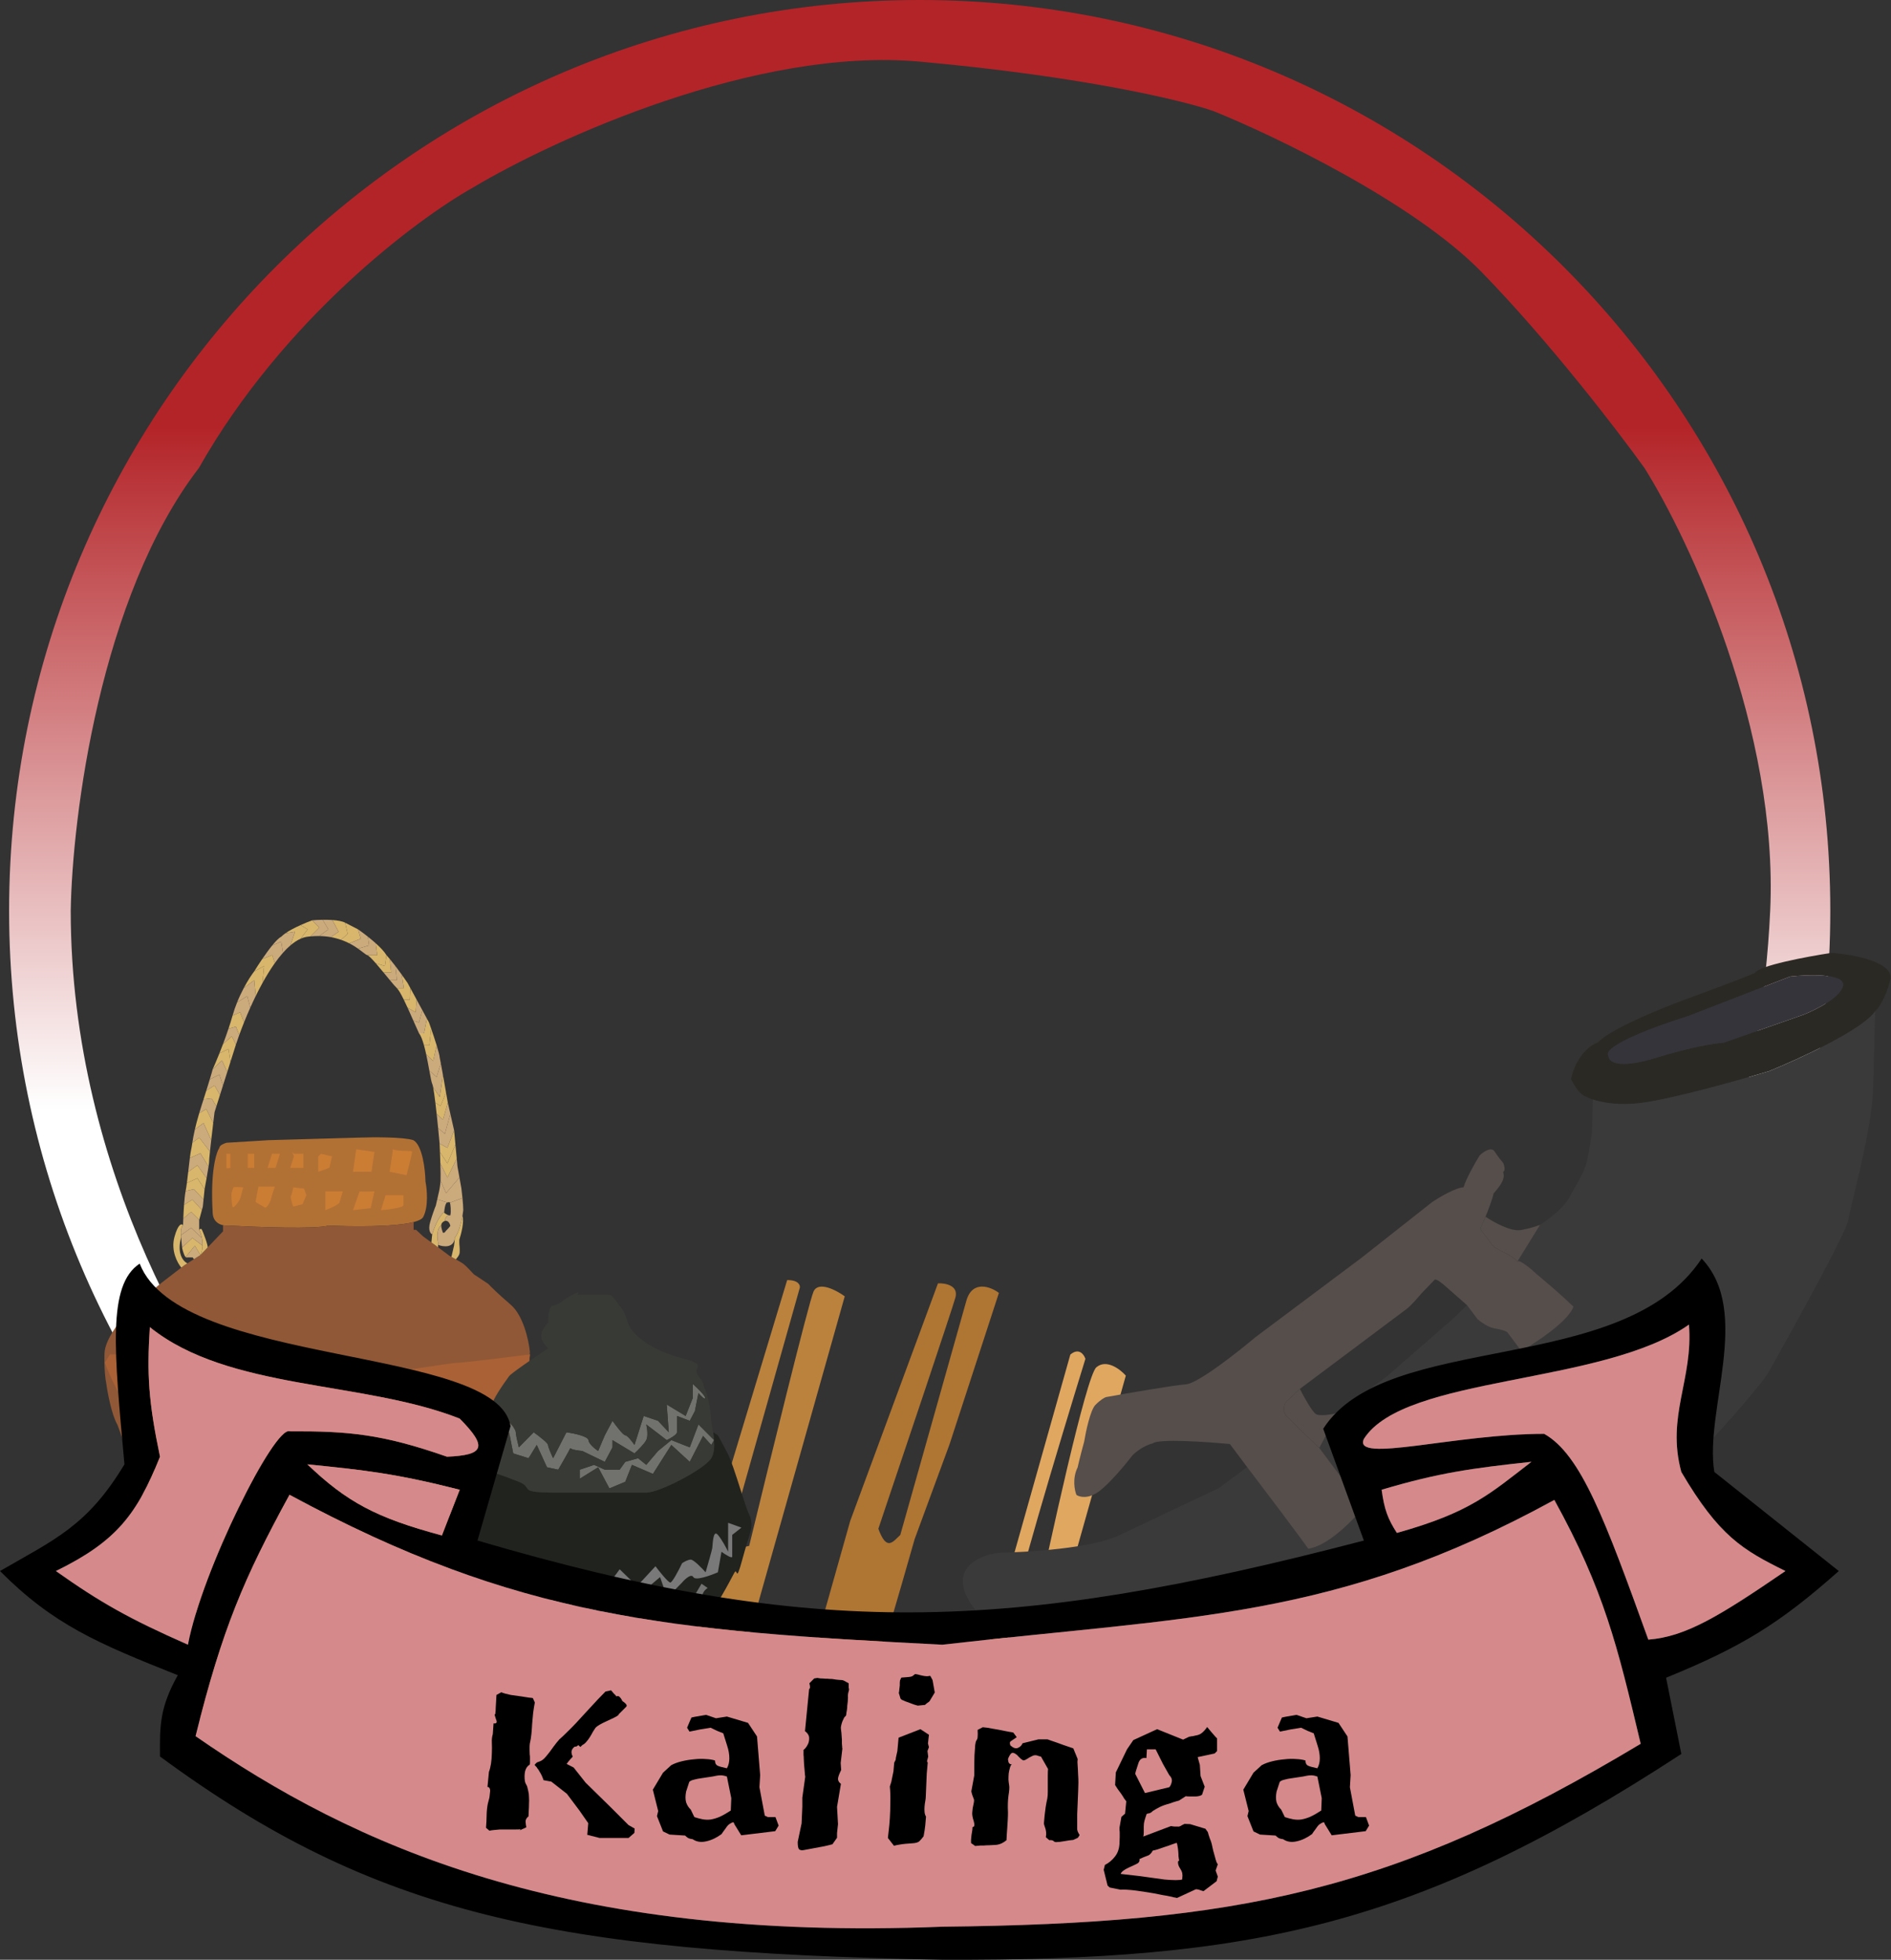 <svg width="3115" height="3228" viewBox="0 0 3115 3228" fill="none" xmlns="http://www.w3.org/2000/svg">
<rect x="0" y="0" width="3115" height="3228" fill="#333333" stroke="none"/>
<defs>
<linearGradient id="paint0_linear_2271_17746" x1="1557.19" y1="0" x2="1557.19" y2="4537.49" gradientUnits="userSpaceOnUse">
<stop offset="0.155" stop-color="#B32428"/>
<stop offset="0.403" stop-color="white"/>
</linearGradient>
</defs>
<path d="M1545.09 2113.85L1400.59 2504.99L1237.36 3083.54C1253.46 3091.28 1295.88 3107.73 1336.73 3111.58C1350.93 3061.25 1458.25 2706.82 1506.74 2534.94L1564.12 2379.1L1645.48 2129.63C1632.48 2119.56 1601.73 2107.54 1591.85 2142.55L1483.03 2528.25C1471.1 2539.16 1460.73 2556.21 1446.89 2518.05C1486.81 2399.62 1568.07 2157.69 1573.78 2137.45C1579.49 2117.21 1557.03 2113.28 1545.09 2113.85Z" fill="#AF7532"/>
<path d="M1763.12 2231.2L1505.73 3143.48C1517.62 3151.75 1553.01 3168.63 1599.46 3169.92L1738.58 2676.85L1854.54 2265.85C1845.3 2255.37 1822.66 2237.96 1805.98 2252.15C1789.3 2266.34 1729.6 2538.72 1701.83 2673.13C1692.83 2674.78 1673.46 2675.17 1667.95 2663.57C1662.45 2651.98 1745.67 2375.17 1787.97 2238.21C1785.56 2230.89 1777.23 2219.23 1763.12 2231.2Z" fill="#E0A761"/>
<path d="M1296.68 2108.46L1169.73 2528.17L1029.57 3024.92C1042.88 3033.93 1082.06 3052.35 1132.34 3053.91L1272.49 2557.16L1391.54 2135.22C1377.71 2125.17 1348.07 2109.52 1340.11 2127.35C1332.16 2145.19 1266.12 2414.1 1234.09 2546.33C1221 2549.53 1195.89 2552.09 1200.22 2536.77L1317.53 2120.98C1318.31 2116.77 1315.23 2108.37 1296.68 2108.46Z" fill="#BB823D"/>
<path fill-rule="evenodd" clip-rule="evenodd" d="M1515 3000C2343.43 3000 3015 2328.43 3015 1500C3015 671.573 2343.43 0 1515 0C686.573 0 15 671.573 15 1500C15 2328.43 686.573 3000 1515 3000ZM327.5 771C164.7 983 119 1345.33 116.5 1500C116.5 1934.81 338.5 2284.5 449.5 2405C531.167 2510.33 780.8 2745.5 1126 2843.5C1471.2 2941.5 1783.83 2884.33 1897 2843.5C1935.5 2841.17 2071.6 2799.8 2308 2653C2544.4 2506.2 2714.5 2224.83 2770 2102.5C2813 2025.5 2902.4 1797.2 2916 1500C2929.6 1202.8 2783.67 890.167 2709 771C2666 711 2552.1 562.4 2440.5 448C2328.9 333.6 2099.67 223.667 1999 183C1950.33 166 1785.4 125.9 1515 101.5C1244.6 77.1 911.667 229.667 779 309C686.167 361 465.9 526.2 327.5 771Z" fill="url(#paint0_linear_2271_17746)"/>
<path d="M361.378 1890.69C356.059 1898.29 346.398 1930 350.298 1996.13C350.298 2010.54 359.128 2016.31 367.361 2018.1C370.696 2018.83 373.934 2018.9 376.447 2018.63C423.13 2021.25 521.417 2024.93 541.095 2018.63C579.413 2020.49 649.595 2021.17 681.368 2012.91C689.592 2010.77 695.243 2008.04 697.102 2004.57C706.143 1987.7 703.38 1958.55 700.869 1946.09C700.5 1926.97 695.994 1886.59 680.925 1878.04C664.615 1872.64 614.002 1872.98 590.734 1873.82L442.262 1878.04L373.344 1882.26C369.355 1883.29 361.378 1886.42 361.378 1890.69Z" fill="#B27134"/>
<path d="M541.095 2018.63C521.417 2024.93 423.13 2021.25 376.447 2018.63C373.934 2018.9 370.696 2018.83 367.361 2018.1V2028.19L341.877 2054.94L330.132 2067.27L319.385 2074.09L308.637 2080.91L303.54 2084.14L298.665 2087.89L266.976 2112.26L223.321 2147.97C206.553 2163.99 172.84 2202.68 172.131 2229.23C171.422 2255.77 173.756 2273.09 175.012 2278.43C177.154 2294.27 183.832 2330.11 193.405 2346.76C199.255 2362.05 203.229 2374.31 204.485 2378.53C205.888 2391.18 209.36 2417.33 212.019 2420.7C215.343 2424.92 226.645 2459.79 233.293 2464.57C235.243 2474.24 247.401 2496.71 253.237 2506.74L301.767 2599.53C307.898 2611.71 320.736 2640.92 323.041 2660.26C326.941 2672.86 330.723 2683.69 332.127 2687.54V2712.84C327.325 2717.81 317.545 2728.59 316.836 2731.96C315.95 2736.18 306.643 2774.42 311.739 2792.13C315.817 2806.3 322.893 2820.53 325.922 2825.87C339.809 2843.31 372.812 2878.68 393.731 2880.7C415.005 2889.47 433.915 2894.85 440.71 2896.45C466.194 2901.04 519.644 2909.38 529.572 2906.01C541.627 2906.01 584.233 2899.63 604.03 2896.45C623.235 2891.2 665.147 2877.95 679.152 2866.92C693.157 2855.9 704.193 2845.84 707.96 2842.18L734.552 2804.22L739.87 2797.76C736.62 2771.33 725.023 2714.42 704.636 2698.22C704.636 2666.95 720.443 2631.96 728.347 2618.37L751.172 2561.01L782.196 2506.18L804.356 2456.13L829.175 2386.4L850.449 2340.57C858.279 2319.95 873.717 2275.56 872.83 2262.97C871.944 2250.37 872.461 2233.16 872.83 2226.13C870.984 2207.86 862.105 2166.86 841.363 2149.09C820.621 2131.32 808.049 2118.82 804.356 2114.79L780.645 2099.04C776.287 2094.26 766.684 2084.08 763.138 2081.61C761.138 2080.21 756.08 2077.26 750.95 2074.35C748.409 2072.9 745.851 2071.47 743.638 2070.24C742.401 2069.55 741.271 2068.92 740.314 2068.4L724.137 2056.3L721.699 2054.53L710.619 2046.46L697.102 2036.62L685.357 2025.66H681.368V2012.91C649.595 2021.17 579.413 2020.49 541.095 2018.63Z" fill="#905836"/>
<path d="M298.665 2087.89L303.54 2084.14L308.637 2080.91C301.989 2077.77 290.687 2064.68 298.665 2037.47C298.501 2036.59 298.344 2035.52 298.226 2034.32C297.707 2029.07 297.934 2021.48 301.546 2018.1C299.404 2015.18 293.568 2014.97 287.363 2037.47C281.159 2059.96 292.312 2080.45 298.665 2087.89Z" fill="#D8B66C"/>
<path d="M332.57 2025.38C331.329 2023.13 329.098 2024.44 328.138 2025.38C330.286 2030.19 331.702 2034.78 332.57 2039.04C333.519 2043.7 333.813 2047.98 333.694 2051.76C333.463 2059.06 331.691 2064.5 330.132 2067.27L341.877 2054.94C343.712 2053.01 334.121 2028.19 332.57 2025.38Z" fill="#D8B66C"/>
<path d="M725.688 1944.68L734.774 1965.21L756.823 1939.48L753.61 1921.62L752.377 1908.36L736.99 1939.48L725.369 1916.23C725.743 1928.53 725.959 1939.98 725.688 1944.68Z" fill="#CBAA7C"/>
<path d="M725.369 1916.23L736.99 1939.48L752.377 1908.36L750.223 1885.19L736.99 1916.23L724.72 1897.68C724.948 1903.56 725.179 1910 725.369 1916.23Z" fill="#D8B66C"/>
<path d="M724.137 1883.67C724.309 1887.51 724.513 1892.36 724.72 1897.68L736.99 1916.23L750.223 1885.19L748.07 1862.02L736.99 1890.65L724.137 1883.67Z" fill="#D8B66C"/>
<path d="M724.137 1883.67L736.99 1890.65L748.07 1862.02L741.865 1834.71L732.779 1867.59L721.699 1858.08C722.648 1867.61 723.49 1876.52 724.137 1883.67Z" fill="#CBAA7C"/>
<path d="M721.699 1858.08L732.779 1867.59L741.865 1834.71L737.654 1816.18L729.677 1844.25L719.271 1834.71C720.118 1842.5 720.943 1850.48 721.699 1858.08Z" fill="#CBAA7C"/>
<path d="M719.271 1834.71L729.677 1844.25L737.654 1816.18C736.867 1811.61 735.87 1805.86 734.774 1799.58L725.688 1821.76L717.153 1816.18C717.857 1822 718.572 1828.29 719.271 1834.71Z" fill="#D8B66C"/>
<path d="M717.153 1816.18L725.688 1821.76L734.774 1799.58C733.176 1790.42 731.365 1780.13 729.677 1770.71L724.358 1806.86L713.505 1790.8C714.581 1796.27 715.85 1805.43 717.153 1816.18Z" fill="#D8B66C"/>
<path d="M712.17 1785.82C712.565 1786.58 713.015 1788.31 713.505 1790.8L724.358 1806.86L729.677 1770.71C728.385 1763.49 727.165 1756.78 726.167 1751.47L719.271 1773.96L707.256 1763.56C709.28 1774.6 710.901 1783.35 712.17 1785.82Z" fill="#CBAA7C"/>
<path d="M707.256 1763.56L719.271 1773.96L726.167 1751.47C725.419 1747.48 724.795 1744.28 724.358 1742.24C724.284 1739.1 722.15 1731.14 719.271 1721.76L713.505 1747.53L702.013 1736.56C703.939 1745.45 705.634 1754.7 707.116 1762.79L707.256 1763.56Z" fill="#CBAA7C"/>
<path d="M702.013 1736.56L713.505 1747.53L719.271 1721.76C716.565 1712.95 713.201 1702.88 710.268 1694.39L707.256 1721.76H698.422C699.7 1726.37 700.895 1731.41 702.013 1736.56Z" fill="#D8B66C"/>
<path d="M690.232 1702.03C693.275 1705.74 695.996 1712.99 698.422 1721.76H707.256L710.268 1694.39C708.932 1690.52 707.685 1686.98 706.63 1684.03L703.248 1677.8L698.422 1702.03H690.232Z" fill="#D8B66C"/>
<path d="M690.232 1702.03H698.422L703.248 1677.8L695.622 1663.74L690.232 1684.03L680.925 1681.19L681.629 1682.8C685.001 1690.49 688.004 1697.34 690.232 1702.03Z" fill="#CBAA7C"/>
<path d="M680.925 1681.19L690.232 1684.03L695.622 1663.74L686.318 1646.59L684.561 1667.4L671.396 1659.79C674.652 1666.91 677.92 1674.34 680.925 1681.19Z" fill="#CBAA7C"/>
<path d="M671.396 1659.79L684.561 1667.4L686.318 1646.59L675.972 1627.52L675.032 1646.59H665.15C667.177 1650.69 669.284 1655.18 671.396 1659.79Z" fill="#D8B66C"/>
<path d="M653.668 1627.52C656.556 1630.24 660.656 1637.49 665.15 1646.59H675.032L675.972 1627.52L671.396 1619.08C669.142 1615.75 665.803 1610.94 661.919 1605.54L665.15 1627.52H653.668Z" fill="#D8B66C"/>
<path d="M653.668 1627.52H665.15L661.919 1605.54C658.661 1601 655.019 1596.05 651.312 1591.2L653.668 1614.47H642.235C647.176 1620.43 651.326 1625.31 653.668 1627.52Z" fill="#CBAA7C"/>
<path d="M642.235 1614.47H653.668L651.312 1591.2C648.271 1587.22 645.187 1583.31 642.235 1579.75L644.451 1601.82H631.82C633.353 1603.68 634.877 1605.53 636.369 1607.35C638.4 1609.82 640.374 1612.22 642.235 1614.47Z" fill="#CBAA7C"/>
<path d="M589.847 1530.79C587.557 1529.67 580.097 1525.9 568.574 1519.83L572.653 1538.06L561.794 1547.99C566.737 1549.72 571.224 1551.69 575.278 1553.75L594.148 1546.21L589.847 1530.79Z" fill="#D8B66C"/>
<path d="M589.847 1562.56L608.109 1557.18L606.058 1542.88C599.856 1537.96 594.018 1533.68 589.847 1530.79L594.148 1546.21L575.278 1553.75C580.968 1556.65 585.803 1559.73 589.847 1562.56Z" fill="#CBAA7C"/>
<path d="M604.916 1573.25H621.405L618.967 1553.75C614.775 1549.98 610.33 1546.28 606.058 1542.88L608.109 1557.18L589.847 1562.56C593.025 1564.79 595.714 1566.87 597.944 1568.59C601.233 1571.14 603.525 1572.91 604.916 1573.25Z" fill="#CBAA7C"/>
<path d="M604.916 1573.25C607.24 1573.82 612.581 1579.28 618.967 1586.58L634.036 1591.2L636.605 1573.25C633.163 1567.46 626.471 1560.5 618.967 1553.75L621.405 1573.25H604.916Z" fill="#D8B66C"/>
<path d="M631.82 1601.82H644.451L642.235 1579.75C640.284 1577.4 638.39 1575.21 636.605 1573.25L634.036 1591.2L618.967 1586.58C623 1591.18 627.45 1596.52 631.82 1601.82Z" fill="#D8B66C"/>
<path d="M561.794 1547.99L572.653 1538.06L568.574 1519.83C563.791 1517.31 555.917 1515.99 547.39 1515.4L557.805 1534.68L544.953 1543.59C551.072 1544.68 556.678 1546.21 561.794 1547.99Z" fill="#D8B66C"/>
<path d="M544.953 1543.59L557.805 1534.68L547.39 1515.4C542.129 1515.04 536.62 1514.95 531.435 1515.03L540.964 1530.79L525.895 1541.79C532.736 1541.89 539.081 1542.54 544.953 1543.59Z" fill="#CBAA7C"/>
<path d="M525.895 1541.79L540.964 1530.79L531.435 1515.03C524.777 1515.12 518.654 1515.49 514.282 1515.89L525.895 1527.93L511.491 1542.36C516.519 1541.9 521.318 1541.72 525.895 1541.79Z" fill="#CBAA7C"/>
<path d="M506.747 1542.88C508.351 1542.68 509.932 1542.51 511.491 1542.36L525.895 1527.93L514.282 1515.89C509.464 1517.64 502.513 1520.4 495.182 1523.7L506.747 1530.79L495.182 1546.21C499.025 1544.51 502.885 1543.37 506.747 1542.88Z" fill="#D8B66C"/>
<path d="M495.182 1546.21L506.747 1530.79L495.182 1523.7C486.327 1527.7 476.919 1532.49 470.052 1537.28L486.007 1534.68L478.395 1557.18C483.925 1552.45 489.536 1548.71 495.182 1546.21Z" fill="#D8B66C"/>
<path d="M470.052 1537.28C467.35 1539.17 465.041 1541.05 463.314 1542.88C459.539 1544.69 454.232 1550.14 448.482 1557.18L463.314 1550.99L466.201 1569.27C470.209 1564.76 474.28 1560.69 478.395 1557.18L486.007 1534.68L470.052 1537.28Z" fill="#CBAA7C"/>
<path d="M463.314 1550.99L448.482 1557.18C443.034 1563.85 437.189 1571.95 431.874 1579.75L448.482 1573.25L452.56 1586.58C457.004 1580.31 461.56 1574.49 466.201 1569.27L463.314 1550.99Z" fill="#CBAA7C"/>
<path d="M431.874 1579.75C426.73 1587.3 422.083 1594.56 418.772 1599.96L435.039 1591.2L432.403 1619.08C438.762 1607.55 445.519 1596.51 452.56 1586.58L448.482 1573.25L431.874 1579.75Z" fill="#D8B66C"/>
<path d="M435.039 1591.2L418.772 1599.96C414.811 1605.03 408.265 1614.78 401.515 1627.52L418.772 1614.47L421.197 1640.68C424.765 1633.39 428.51 1626.15 432.403 1619.08L435.039 1591.2Z" fill="#D8B66C"/>
<path d="M418.772 1614.47L401.515 1627.52C397.784 1634.56 393.991 1642.51 390.538 1651.09L407.339 1640.68L412.263 1659.79C415.095 1653.45 418.079 1647.05 421.197 1640.68L418.772 1614.47Z" fill="#CBAA7C"/>
<path d="M390.538 1651.09C387.77 1657.96 385.219 1665.25 383.095 1672.79L395.594 1667.4L402.004 1684.03C405.14 1676.2 408.573 1668.05 412.263 1659.79L407.339 1640.68L390.538 1651.09Z" fill="#CBAA7C"/>
<path d="M395.594 1667.4L383.095 1672.79C381.105 1679.85 378.825 1687.13 376.4 1694.39L388.634 1691.01L394.089 1704.79C396.453 1698.25 399.102 1691.28 402.004 1684.03L395.594 1667.4Z" fill="#D8B66C"/>
<path d="M388.634 1691.01L376.4 1694.39C373.512 1703.02 370.418 1711.61 367.361 1719.71L381.855 1707.04L388.634 1720.59C390.229 1715.72 392.054 1710.42 394.089 1704.79L388.634 1691.01Z" fill="#CBAA7C"/>
<path d="M381.855 1707.04L367.361 1719.71C365.326 1725.1 363.308 1730.27 361.378 1735.09L376.4 1727.85L379.574 1749.22L388.634 1720.59L381.855 1707.04Z" fill="#D8B66C"/>
<path d="M361.378 1735.09C356.923 1746.23 352.936 1755.51 350.298 1761.36L365.678 1746.69L374.325 1765.81L379.574 1749.22L376.4 1727.85L361.378 1735.09Z" fill="#D8B66C"/>
<path d="M365.678 1746.69L350.298 1761.36C349.917 1763 348.513 1768.06 345.54 1777.9L361.378 1770.02L367.361 1787.81L374.325 1765.81L365.678 1746.69Z" fill="#CBAA7C"/>
<path d="M361.378 1770.02L345.54 1777.9C344.049 1782.83 342.164 1788.96 339.814 1796.45L353.4 1787.81L362.313 1803.76L367.361 1787.81L361.378 1770.02Z" fill="#CBAA7C"/>
<path d="M353.4 1787.81L339.814 1796.45C338.461 1800.77 336.955 1805.54 335.281 1810.79L348.394 1809.11L356.448 1822.3L362.313 1803.76L353.4 1787.81Z" fill="#D8B66C"/>
<path d="M335.281 1810.79C334.422 1813.49 333.519 1816.32 332.57 1819.28C330.919 1824.42 329.45 1829.18 328.138 1833.6L339.814 1826.82L351.235 1849.88C352.027 1843.23 352.775 1837.05 353.4 1831.93L356.448 1822.3L348.394 1809.11L335.281 1810.79Z" fill="#CBAA7C"/>
<path d="M339.814 1826.82L328.138 1833.6C324.942 1844.36 322.682 1853.08 321.025 1860.28L335.281 1849.88L347.94 1878.04C348.99 1868.84 350.154 1858.93 351.235 1849.88L339.814 1826.82Z" fill="#D8B66C"/>
<path d="M335.281 1849.88L321.025 1860.28C318.818 1869.87 317.682 1876.78 316.833 1882.26L328.138 1873.82L345.861 1896.83C346.436 1891.39 347.156 1884.91 347.94 1878.04L335.281 1849.88Z" fill="#CBAA7C"/>
<path d="M328.138 1873.82L316.833 1882.26C316.734 1882.9 316.639 1883.52 316.546 1884.12C315.974 1887.85 315.504 1890.92 314.842 1893.79C314.164 1896.72 313.444 1901.61 312.695 1907.52L330.132 1899.64L343.511 1921.57C344.224 1916.86 344.645 1913.39 344.536 1912.34C344.423 1911.27 344.967 1905.3 345.861 1896.83L328.138 1873.82Z" fill="#D8B66C"/>
<path d="M330.132 1899.64L312.695 1907.52C311.99 1913.07 311.26 1919.52 310.517 1926.09C310.358 1927.49 310.2 1928.89 310.04 1930.29L325.126 1919.33L340.308 1940.69C341.518 1933.87 342.702 1926.92 343.511 1921.57L330.132 1899.64Z" fill="#CBAA7C"/>
<path d="M325.126 1919.33L310.04 1930.29C309.315 1936.67 308.58 1943 307.847 1948.57L325.126 1940.69L337.002 1958.74C337.912 1953.93 339.122 1947.37 340.308 1940.69L325.126 1919.33Z" fill="#D8B66C"/>
<path d="M307.847 1948.57C307.145 1953.89 306.445 1958.52 305.756 1961.83L319.385 1958.74L335.281 1975.87L337.002 1958.74L325.126 1940.69L307.847 1948.57Z" fill="#D8B66C"/>
<path d="M319.385 1958.74L305.756 1961.83C304.696 1966.92 303.84 1975.42 303.179 1984.56L316.833 1975.87L332.57 1993.1L334.121 1987.42L335.281 1975.87L319.385 1958.74Z" fill="#CBAA7C"/>
<path fill-rule="evenodd" clip-rule="evenodd" d="M731.262 1997.9L731.671 1997.54C731.527 1997.65 731.391 1997.77 731.262 1997.9Z" fill="#C4C4C4"/>
<path d="M307.086 2071.21C309.745 2070.98 315.137 2071.11 317.501 2071.21L319.385 2074.09L330.132 2067.27L321.025 2051.76L305.756 2070.57C306.203 2071.01 306.649 2071.24 307.086 2071.21Z" fill="#CBAA7C"/>
<path d="M299.97 2054.94C300.059 2055.58 300.143 2056.13 300.216 2056.59C301.204 2060.74 303.482 2068.32 305.756 2070.57L321.025 2051.76L330.132 2067.27C331.691 2064.5 333.463 2059.06 333.694 2051.76L316.833 2039.04L299.97 2054.94Z" fill="#D8B66C"/>
<path d="M298.226 2034.32C298.344 2035.52 298.501 2036.59 298.665 2037.47C298.665 2044.03 299.427 2051.06 299.97 2054.94L316.833 2039.04L333.694 2051.76C333.813 2047.98 333.519 2043.7 332.57 2039.04L314.842 2022.52L298.226 2034.32Z" fill="#CBAA7C"/>
<path d="M328.138 2025.38V2009.35L314.842 1996.13L301.93 2007.05C301.754 2011.29 301.626 2015.09 301.546 2018.1C297.934 2021.48 297.707 2029.07 298.226 2034.32L314.842 2022.52L332.57 2039.04C331.702 2034.78 330.286 2030.19 328.138 2025.38Z" fill="#CBAA7C"/>
<path d="M316.833 1975.87L303.179 1984.56C302.631 1992.14 302.216 2000.16 301.93 2007.05L314.842 1996.13L328.138 2009.35L332.57 1993.1L316.833 1975.87Z" fill="#D8B66C"/>
<path d="M711.949 2033.25L710.619 2046.46L721.699 2054.53V2050.5V2046.46C720.087 2039.44 718.849 2023.98 726.796 2018.35C726.796 2015.79 728.222 2013.91 729.795 2012.68L729.824 2012.65C730.444 2012.17 731.086 2011.78 731.671 2011.49C732.076 2011.3 732.454 2011.14 732.779 2011.04C733.196 2007.94 735.11 2001.76 739.432 2001.76C736.615 2001.16 733.303 1998.9 731.671 1997.54L731.262 1997.9C731.391 1997.77 731.527 1997.65 731.671 1997.54C731.695 1997.17 731.724 1996.78 731.758 1996.37C722.426 2003.34 714.663 2023.86 711.949 2033.25Z" fill="#D8B66C"/>
<path d="M756.712 2065.58C757.776 2062.43 757.155 2053.77 756.712 2049.84C756.585 2047.69 756.487 2044.3 756.661 2041.8C759.676 2032.7 764.927 2012.15 761.808 2002.76C757.741 2027.06 750.765 2036.83 749.224 2038.59C748.975 2043.54 748.476 2048.05 747.938 2051.52C747.908 2051.71 747.878 2051.9 747.848 2052.09L743.638 2070.24C745.851 2071.47 748.409 2072.9 750.95 2074.35C752.428 2072.74 755.648 2068.73 756.712 2065.58Z" fill="#D8B66C"/>
<path d="M725.688 1944.68C725.156 1953.9 723.398 1962.21 722.586 1965.21L720.259 1975.47L736.73 1980.68C736.815 1980.67 736.902 1980.66 736.99 1980.67C738.172 1980.2 740.668 1979.6 741.2 1980.95L761.808 1973.31C761.199 1967.08 760.509 1961.11 760.036 1957.33L756.823 1939.48L734.774 1965.21L725.688 1944.68Z" fill="#CBAA7C"/>
<path d="M708.625 2012.91C704.725 2026.33 709.216 2032.06 711.949 2033.25C714.663 2023.86 722.426 2003.34 731.758 1996.37C731.941 1994.16 732.273 1991.41 732.779 1988.83C733.602 1984.63 734.885 1980.88 736.73 1980.68L720.259 1975.47L717.932 1985.73C717.094 1987.7 715.468 1991.86 713.505 1997.54C712.007 2001.88 710.313 2007.1 708.625 2012.91Z" fill="#CBAA7C"/>
<path d="M729.677 2030.44C728.717 2028.19 726.796 2022.62 726.796 2018.35C718.849 2023.98 720.087 2039.44 721.699 2046.46V2050.5C730.298 2053.85 747.842 2056.18 749.224 2038.59C750.765 2036.83 757.741 2027.06 761.808 2002.76C762.299 1999.83 762.747 1996.69 763.138 1993.32C763.138 1988.44 762.53 1980.7 761.808 1973.31L741.2 1980.95C741.227 1981.02 741.256 1981.11 741.287 1981.21C741.988 1983.63 743.352 1995.02 741.865 2001.76C741.147 2001.97 740.314 2001.95 739.432 2001.76C735.11 2001.76 733.196 2007.94 732.779 2011.04C738.452 2009.54 741.2 2015.85 741.865 2019.19C740.757 2020.69 737.787 2024.36 734.774 2027.06C732.646 2030.89 730.489 2030.91 729.677 2030.44Z" fill="#CBAA7C"/>
<path d="M258.646 2244.64C317.96 2257.67 438.009 2283.44 443.682 2282.32C450.773 2280.91 569.993 2267.14 597.472 2265.73C624.95 2264.32 742.841 2244.64 753.7 2244.64C762.387 2244.64 836.948 2235.46 873.142 2230.86L865.829 2273.32C863.983 2278.38 858.339 2290.02 850.539 2296.1C840.789 2303.69 771.428 2315.5 753.7 2317.18C735.972 2318.87 722.676 2321.68 682.123 2324.78C641.57 2327.87 672.816 2324.78 611.876 2324.78C550.936 2324.78 554.482 2326.18 531.878 2332.37C509.275 2338.55 509.275 2339.68 484.234 2341.36C459.194 2343.05 333.99 2341.36 313.602 2341.36C293.215 2341.36 240.918 2332.37 220.53 2324.78C204.221 2318.7 181.824 2268.82 172.665 2244.64L181.086 2230.86H203.689C209.539 2230.86 242.764 2240.05 258.646 2244.64Z" fill="#A96135"/>
<path d="M234.27 2417.28C258.646 2424.03 398.032 2434.43 420.857 2434.43C443.682 2434.43 521.242 2430.78 551.379 2424.03C581.517 2417.28 599.245 2409.69 640.684 2408.28C682.123 2406.88 725.778 2402.66 753.7 2400.13C781.621 2397.6 815.748 2391.98 809.543 2400.13C804.579 2406.65 819.293 2402.85 827.271 2400.13C821.066 2413.34 807.194 2441.35 801.344 2447.65C794.031 2455.52 766.109 2476.33 753.7 2487.01C741.29 2497.7 704.726 2514.85 693.425 2518.78C682.123 2522.72 672.594 2525.53 648.883 2526.66C625.172 2527.78 616.529 2534.53 597.472 2526.66C578.414 2518.78 557.584 2526.94 542.072 2518.78C526.56 2510.63 504.621 2506.98 490.217 2505.57C475.814 2504.16 466.506 2500.51 443.682 2497.7C420.857 2494.88 434.153 2494.88 377.202 2487.01C320.25 2479.14 300.75 2472.67 286.124 2472.67H250.668L234.27 2459.46L220.53 2424.03L234.27 2417.28Z" fill="#C68158"/>
<path d="M372.991 1900.49V1923.54C372.991 1925.12 377.275 1924.2 379.418 1923.54V1900.49H372.991Z" fill="#CB7D34"/>
<path d="M408.226 1900.49V1923.54H418.641V1900.49H408.226Z" fill="#CB7D34"/>
<path d="M448.114 1900.49H461.188L453.875 1923.54H440.801L448.114 1900.49Z" fill="#CB7D34"/>
<path d="M484.234 1900.49H499.746V1923.54H478.251L484.234 1904.7L481.575 1897.39L484.234 1900.49Z" fill="#CB7D34"/>
<path d="M528.776 1900.49L546.947 1904.7L542.515 1923.54L524.344 1930.01V1904.7L528.776 1900.49Z" fill="#CB7D34"/>
<path d="M586.835 1893.18L616.751 1897.39L611.876 1930.01H581.517L586.835 1893.18Z" fill="#CB7D34"/>
<path d="M646.889 1893.18C659.52 1897.39 678.799 1894.3 678.799 1897.39C678.799 1899.87 672.742 1923.92 669.713 1935.63L641.792 1930.01L646.889 1897.39V1893.18Z" fill="#CB7D34"/>
<path d="M635.144 1968.81H664.617V1984.84C664.617 1989.34 639.945 1992.34 627.609 1993.27L635.144 1968.81Z" fill="#CB7D34"/>
<path d="M592.375 1962.34C596.453 1963.02 610.325 1962.63 616.751 1962.34L610.546 1989.9L581.517 1993.27L592.375 1962.34Z" fill="#CB7D34"/>
<path d="M536.089 1962.34H564.675C563.272 1966.84 560.243 1976.74 559.357 1980.34C558.47 1983.94 543.475 1990.46 536.089 1993.27V1962.34Z" fill="#CB7D34"/>
<path d="M483.126 1955.88L500.854 1957.85L504.621 1968.53L498.417 1983.43L483.126 1987.37C481.28 1982.21 477.897 1971.57 479.138 1970.22C480.378 1968.87 482.314 1960.1 483.126 1955.88Z" fill="#CB7D34"/>
<path d="M425.732 1954.47H452.767C450.92 1959.72 447.138 1970.84 446.784 1973.31C446.341 1976.4 440.358 1991.87 435.482 1988.49C430.607 1985.12 420.857 1980.9 421.078 1978.93C421.256 1977.36 424.255 1961.97 425.732 1954.47Z" fill="#CB7D34"/>
<path d="M384.514 1955.88C386.11 1954.75 395.964 1955.41 400.691 1955.88C399.583 1959.81 397.057 1968.81 395.816 1973.31C394.265 1978.93 385.401 1989.62 383.628 1988.49C381.855 1987.37 380.526 1967.12 381.634 1964.03C382.52 1961.56 383.923 1957.56 384.514 1955.88Z" fill="#CB7D34"/>
<path d="M854.683 2440.66C827.71 2429.73 802.423 2421.77 795.68 2420.78L777.979 2491.36C775.731 2502.95 772.584 2529.53 777.979 2543.05C784.722 2559.94 782.193 2589.77 795.68 2602.69C809.166 2615.61 810.852 2630.52 818.439 2637.48C826.025 2644.44 869.856 2684.2 870.699 2692.15C871.542 2700.1 887.557 2713.02 879.128 2723.96C870.699 2734.89 846.254 2762.73 854.683 2769.68C861.427 2775.25 903.572 2807.79 923.802 2823.36C926.05 2827.67 932.4 2836.28 939.817 2836.28H959.204H1001.35H1044.34C1070.47 2836.28 1048.55 2848.21 1083.95 2829.33C1119.36 2810.44 1129.47 2781.61 1129.47 2775.65C1129.47 2769.68 1120.2 2789.56 1129.47 2756.76C1138.74 2723.96 1108.4 2719.98 1129.47 2709.05C1146.33 2700.3 1150.54 2682.87 1150.54 2675.25C1154.2 2672.6 1162.51 2666.11 1166.56 2661.34C1171.62 2655.37 1180.05 2643.44 1189.32 2627.54C1198.59 2611.63 1203.65 2601.69 1209.55 2590.76C1215.45 2579.82 1211.23 2611.63 1223.03 2567.9C1234.84 2524.16 1239.89 2519.19 1237.36 2505.27C1234.84 2491.36 1236.52 2506.27 1223.03 2463.52C1209.55 2420.78 1203.65 2403.88 1198.59 2393.94C1194.54 2385.99 1186.23 2370.75 1182.57 2364.12L1174.67 2359.15C1175.3 2363.21 1175.87 2367.61 1176.2 2372.07C1176.99 2382.92 1176.35 2394.17 1171.62 2401.89C1160.66 2419.79 1086.48 2458.55 1064.57 2458.55H1034.22H919.587C872.785 2458.55 870.943 2455.58 867.774 2450.48C866.092 2447.77 864.037 2444.45 854.683 2440.66Z" fill="#21231F"/>
<path d="M996.292 2364.12L985.334 2389.97C980.277 2386.65 969.993 2378.44 969.319 2372.07C968.645 2365.71 944.875 2360.81 933.074 2359.15L911.158 2401.89C908.348 2395.93 902.729 2383.21 902.729 2380.03C902.729 2376.84 886.995 2364.78 879.128 2359.15L854.683 2384C852.998 2377.37 849.626 2363.13 849.626 2359.15C849.626 2354.18 838.668 2340.26 833.611 2340.26C829.565 2340.26 824.058 2350.2 821.81 2355.17L813.381 2324.36L809.166 2317.4C808.698 2320.99 807.404 2326.36 805.749 2332.31L809.166 2359.15L813.381 2384L838.668 2359.15L845.412 2393.94L870.699 2401.89L884.185 2380.03L901.044 2416.8L919.587 2420.78C925.935 2409.82 936.965 2390.53 939.572 2385.16C939.41 2384.79 939.475 2384.41 939.817 2384C940.338 2383.39 940.197 2383.88 939.572 2385.16C940.691 2387.7 952.582 2389.39 959.204 2389.97L996.292 2407.86L1008.94 2384V2372.07L1045.18 2393.94C1050.24 2389.3 1061.2 2378.44 1064.57 2372.07C1067.94 2365.71 1065.97 2352.19 1064.57 2346.23L1098.28 2372.07C1103.9 2369.42 1115.14 2363.13 1115.14 2359.15V2332.31L1136.21 2340.26L1144.64 2324.36L1150.54 2294.54C1154.2 2298.85 1161.5 2306.47 1161.5 2302.49C1161.5 2298.52 1148.02 2285.59 1141.27 2279.63V2302.49L1129.47 2332.31L1098.28 2313.43L1101.66 2359.15L1083.95 2340.26L1060.35 2332.31L1045.18 2380.03C1041.53 2374.72 1033.38 2364.12 1030.01 2364.12C1026.64 2364.12 1014.56 2348.22 1008.94 2340.26L996.292 2364.12Z" fill="#71726D"/>
<path d="M985.334 2416.8L1003.88 2451.6L1030.01 2440.66L1040.97 2412.83L1075.53 2427.74L1105.87 2380.03L1136.21 2407.86L1158.13 2365.12L1171.62 2380.03L1176.2 2372.07L1150.54 2346.23L1136.21 2384L1105.87 2372.07L1083.95 2389.97L1064.57 2412.83L1051.08 2401.89L1030.01 2407.86L1020.74 2420.78H996.292L978.591 2412.83L954.99 2420.78V2435.69L985.334 2416.8Z" fill="#71726D"/>
<path fill-rule="evenodd" clip-rule="evenodd" d="M939.572 2385.16C940.197 2383.88 940.338 2383.39 939.817 2384C939.475 2384.41 939.41 2384.79 939.572 2385.16Z" fill="#C4C4C4"/>
<path d="M902.729 2220.98C882.78 2234.23 842.04 2261.94 838.668 2266.71C838.294 2267.24 837.768 2267.97 837.118 2268.87C830.439 2278.16 810.703 2305.63 809.166 2317.4L813.381 2324.36L821.81 2355.17C824.058 2350.2 829.565 2340.26 833.611 2340.26C838.668 2340.26 849.626 2354.18 849.626 2359.15C849.626 2363.13 852.998 2377.37 854.683 2384L879.128 2359.15C886.995 2364.78 902.729 2376.84 902.729 2380.03C902.729 2383.21 908.348 2395.93 911.158 2401.89L933.074 2359.15C944.875 2360.81 968.645 2365.71 969.319 2372.07C969.993 2378.44 980.277 2386.65 985.334 2389.97L996.292 2364.12L1008.94 2340.26C1014.56 2348.22 1026.64 2364.12 1030.01 2364.12C1033.38 2364.12 1041.53 2374.72 1045.18 2380.03L1060.35 2332.31L1083.95 2340.26L1101.66 2359.15L1098.28 2313.43L1129.47 2332.31L1141.27 2302.49V2279.63C1148.02 2285.59 1161.5 2298.52 1161.5 2302.49C1161.5 2306.47 1154.2 2298.85 1150.54 2294.54L1144.64 2324.36L1136.21 2340.26L1115.14 2332.31V2359.15C1115.14 2363.13 1103.9 2369.42 1098.28 2372.07L1064.57 2346.23C1065.97 2352.19 1067.94 2365.71 1064.57 2372.07C1061.2 2378.44 1050.24 2389.3 1045.18 2393.94L1008.94 2372.07V2384L996.292 2407.86L959.204 2389.97C952.582 2389.39 940.691 2387.7 939.572 2385.16C936.965 2390.53 925.935 2409.82 919.587 2420.78L901.044 2416.8L884.185 2380.03L870.699 2401.89L845.412 2393.94L838.668 2359.15L813.381 2384L809.166 2359.15L805.749 2332.31C802.636 2343.51 798.248 2356.77 795.68 2364.12L809.166 2384C802.423 2395.93 790.285 2419.99 795.68 2420.78C802.423 2421.77 827.71 2429.73 854.683 2440.66C864.037 2444.45 866.092 2447.77 867.774 2450.48C870.943 2455.58 872.785 2458.55 919.587 2458.55H1034.22H1064.57C1086.48 2458.55 1160.66 2419.79 1171.62 2401.89C1176.35 2394.17 1176.99 2382.92 1176.2 2372.07L1171.62 2380.03L1158.13 2365.12L1136.21 2407.86L1105.87 2380.03L1075.53 2427.74L1040.97 2412.83L1030.01 2440.66L1003.88 2451.6L985.334 2416.8L954.99 2435.69V2420.78L978.591 2412.83L996.292 2420.78H1020.74L1030.01 2407.86L1051.08 2401.89L1064.57 2412.83L1083.95 2389.97L1105.87 2372.07L1136.21 2384L1150.54 2346.23L1176.2 2372.07C1175.87 2367.61 1175.3 2363.21 1174.67 2359.15C1174.1 2355.49 1173.49 2352.11 1172.96 2349.21C1172.2 2345.04 1171.62 2341.86 1171.62 2340.26C1171.62 2333.31 1167.4 2300.5 1161.5 2288.57C1159.19 2283.91 1158.95 2281.98 1158.75 2280.41C1158.44 2277.97 1158.24 2276.39 1150.54 2266.71C1146.09 2261.11 1147.49 2257.24 1148.67 2253.96C1150.85 2247.93 1152.29 2243.92 1115.14 2234.9C1057.82 2217.4 1037.31 2189.83 1034.22 2178.24C1032.54 2172.27 1027.48 2158.36 1020.74 2150.41C1017.94 2147.11 1015.99 2144.37 1014.34 2142.06C1011.01 2137.39 1008.95 2134.51 1003.88 2132.51H950.775C953.584 2129.86 956.001 2126.15 943.189 2132.51C936.285 2135.94 930.948 2139.74 926.435 2142.95C920.477 2147.19 915.954 2150.41 911.158 2150.41C904.415 2150.41 902.729 2168.96 902.729 2178.24C886.563 2197.04 888.837 2206.1 902.729 2220.98Z" fill="#383A35"/>
<path d="M831.082 2589.77C833.78 2588.18 842.883 2575.19 847.097 2568.89C850.75 2569.22 858.224 2570.88 858.898 2574.85C859.572 2578.83 867.608 2597.72 871.542 2606.66L896.829 2589.77C902.167 2592.08 913.519 2598.71 916.216 2606.66C919.588 2616.6 928.859 2637.48 932.231 2631.51C934.928 2626.74 947.404 2607 953.304 2597.72C961.171 2600.04 977.748 2606.27 981.12 2612.63C985.334 2620.58 998.821 2606.66 1002.19 2606.66C1004.89 2606.66 1015.68 2592.08 1020.74 2584.8L1049.4 2612.63L1079.74 2579.82C1086.48 2588.77 1100.81 2606.66 1104.18 2606.66C1107.56 2606.66 1118.51 2585.46 1123.57 2574.85C1126.38 2572.87 1133.18 2568.89 1137.9 2568.89C1142.62 2568.89 1156.16 2582.81 1162.35 2589.77C1165.72 2578.17 1172.63 2553.98 1173.3 2550C1174.15 2545.03 1174.15 2518.2 1182.57 2528.14C1189.32 2536.09 1196.62 2550 1199.43 2555.97V2508.26L1221.35 2516.21L1206.18 2528.14V2563.92C1206.18 2567.9 1194.38 2560.28 1188.48 2555.97L1182.57 2589.77C1170.49 2595.07 1145.49 2604.08 1142.12 2597.72C1138.74 2591.36 1128.35 2601.03 1123.57 2606.66L1099.13 2631.51L1087.33 2597.72L1069.63 2612.63L1049.4 2624.56L1020.74 2612.63L998.821 2626.54H971.848C966.453 2626.54 961.733 2617.27 960.047 2612.63L943.189 2643.44C932.231 2647.42 910.147 2654.18 909.473 2649.41C908.798 2644.64 904.696 2622.9 902.729 2612.63C900.201 2608.65 894.132 2601.89 890.086 2606.66C886.04 2611.44 880.533 2617.27 878.285 2619.59L851.312 2597.72L847.097 2584.8L838.668 2597.72L831.082 2589.77Z" fill="#797979"/>
<path d="M826.025 2615.61C827.373 2618.79 846.255 2648.08 855.527 2662.33L867.327 2626.54C873.789 2639.8 887.388 2667.3 890.086 2671.28C892.783 2675.25 917.621 2664.98 929.702 2659.35C933.636 2662 942.346 2668.09 945.718 2671.28C949.932 2675.25 963.419 2681.22 965.947 2681.22C968.476 2681.22 981.963 2649.41 984.491 2649.41C987.02 2649.41 1005.56 2671.28 1008.94 2671.28C1012.31 2671.28 1024.11 2681.22 1029.17 2674.26C1034.22 2667.3 1042.65 2652.39 1046.02 2652.39C1049.4 2652.39 1055.3 2674.26 1064.57 2674.26C1073.84 2674.26 1079.74 2683.2 1087.33 2671.28C1094.91 2659.35 1107.56 2643.44 1109.24 2643.44H1123.57C1128.63 2643.44 1138.74 2652.39 1142.12 2652.39C1145.49 2652.39 1155.6 2633.5 1157.29 2626.54C1158.64 2620.98 1163.47 2616.94 1165.72 2615.61L1155.6 2608.65L1142.12 2631.51C1135.65 2628.2 1122.05 2622.57 1119.36 2626.54C1115.99 2631.51 1093.23 2637.48 1091.54 2643.44C1089.85 2649.41 1091.54 2657.36 1083.95 2662.33C1076.37 2667.3 1064.57 2668.29 1064.57 2665.31C1064.57 2662.33 1052.77 2640.46 1049.4 2639.47C1046.02 2638.47 1031.69 2652.39 1029.17 2652.39C1026.64 2652.39 1023.27 2659.35 1020.74 2659.35C1018.21 2659.35 994.606 2634.5 987.863 2635.49C981.12 2636.48 977.748 2637.48 971.848 2643.44C965.948 2649.41 964.262 2656.36 960.047 2659.35C956.675 2661.73 935.603 2658.35 925.488 2656.37L906.101 2659.35C903.853 2660.67 898.852 2661.93 896.829 2656.37C894.806 2650.8 883.623 2640.13 878.285 2635.49L867.327 2624.56C864.221 2626.21 858.186 2631.51 858.898 2639.47C859.788 2649.41 855.527 2663.32 851.312 2649.41C847.94 2638.27 841.478 2629.53 838.668 2626.54L826.025 2615.61Z" fill="#737471"/>
<path fill-rule="evenodd" clip-rule="evenodd" d="M2707.12 1816.19C2760.86 1808.53 2867.47 1778.44 2914.05 1764.36C2963.65 1744.19 3068.05 1696.25 3088.82 1665.77C3093.76 1661.51 3105.66 1645.36 3113.73 1614.89C3121.79 1584.42 3052.46 1571.97 3016.79 1569.55C2977.03 1575.56 2896.15 1590.63 2890.74 1602.82C2863.07 1614.37 2800.5 1637.43 2772.68 1647.51C2733.86 1661.87 2651.51 1695.8 2632.65 1716.7C2604.33 1727.38 2590.98 1761.61 2587.85 1777.38C2591.37 1784.51 2600.2 1799.69 2607.38 1803.48C2610.68 1805.74 2616.24 1808.51 2623.89 1811.06C2641.36 1816.87 2669.74 1821.51 2707.12 1816.19ZM2726.49 1742.74C2664.87 1761.72 2649.65 1748.51 2649.74 1739.53C2637.37 1723.01 2732.01 1688.7 2780.87 1673.62L2948.9 1608.49C2978.79 1605.2 3038.06 1603.42 3036.05 1622.57C3034.04 1641.71 2991.81 1663.03 2970.94 1671.3L2838.78 1717.63C2827.02 1718.1 2788.1 1723.76 2726.49 1742.74Z" fill="#2B2924"/>
<path d="M2649.74 1739.53C2649.65 1748.51 2664.87 1761.72 2726.49 1742.74C2788.1 1723.76 2827.02 1718.1 2838.78 1717.63L2970.94 1671.3C2991.81 1663.03 3034.04 1641.71 3036.05 1622.57C3038.06 1603.42 2978.79 1605.2 2948.9 1608.49L2780.87 1673.62C2732.01 1688.7 2637.37 1723.01 2649.74 1739.53Z" fill="#35343A"/>
<path fill-rule="evenodd" clip-rule="evenodd" d="M1599.26 2641.65C1561.04 2582.71 1614.4 2561.04 1645.85 2557.57C1693.33 2556.81 1799.24 2550.06 1843.05 2529.14C1886.87 2508.22 1971.36 2468.3 2008.12 2450.96L2054.31 2416.38C2082.36 2453.35 2141.78 2532.01 2155.03 2550.93C2187.33 2546.77 2229.35 2503.64 2246.32 2482.6L2173.28 2385.01L2203.87 2327.33L2286.07 2265.8L2392.15 2173.25L2416.62 2149.85L2433.71 2172.68C2438.81 2177.21 2451.66 2186.64 2462.33 2188.16C2473 2189.67 2480.34 2192.77 2482.68 2194.13L2506.08 2225.39C2531.46 2210.77 2584.18 2175.67 2592.01 2152.16C2569.71 2130.86 2542.65 2107.96 2531.92 2099.17C2522.36 2090.2 2502.53 2073.41 2499.6 2077.98L2537.03 2017.3C2550.21 2009.13 2578.69 1987.9 2587.18 1968.31L2587.32 1968.08C2601.62 1943.45 2610.76 1927.72 2614.58 1910.9C2617.65 1897.41 2621.05 1874.82 2622.37 1865.21L2623.89 1811.06C2641.36 1816.87 2669.74 1821.51 2707.12 1816.19C2760.86 1808.53 2867.47 1778.44 2914.05 1764.36C2963.65 1744.19 3068.05 1696.25 3088.82 1665.77C3088.43 1683.45 3087.25 1733.27 3085.63 1791.15C3084.15 1843.93 3064.86 1923.35 3053.06 1971.96L3053.06 1971.96C3048.68 1989.99 3045.34 2003.77 3044.31 2010.39C3041.26 2029.98 2954.77 2186.7 2911.9 2262.61C2902.87 2276.58 2858.98 2331.57 2755.67 2439.79C2652.35 2548 2481.8 2631.92 2409.45 2660.35C2363.41 2670.35 2258.97 2696.3 2209.56 2720.06C2160.15 2743.81 2016.08 2759.28 1950.22 2764.04L1784.82 2743.22C1738.89 2733.92 1637.47 2700.58 1599.26 2641.65Z" fill="#3B3A3B"/>
<path d="M2026.03 2378.6L2054.31 2416.38C2082.36 2453.35 2141.78 2532.01 2155.03 2550.93C2187.33 2546.77 2229.35 2503.64 2246.32 2482.6L2173.28 2385.01C2156.95 2369.52 2123.05 2337.02 2118.04 2330.93C2113.03 2324.84 2115.47 2314.62 2117.32 2310.26L2141.27 2287.67L2317.31 2155.9C2324 2150.89 2335.97 2137.12 2341.13 2130.86C2347.4 2124.33 2360.59 2110.61 2363.17 2108C2365.75 2105.39 2377.81 2115.43 2383.51 2120.77L2416.62 2149.85L2433.71 2172.68C2438.81 2177.21 2451.66 2186.64 2462.33 2188.16C2473 2189.67 2480.34 2192.77 2482.68 2194.13L2506.08 2225.39C2531.46 2210.77 2584.18 2175.67 2592.01 2152.16C2569.71 2130.86 2542.65 2107.96 2531.92 2099.17C2522.36 2090.2 2502.53 2073.41 2499.6 2077.98C2495.04 2071.89 2480.46 2064.04 2473.73 2060.87L2460.3 2053.53L2438.32 2024.18L2447.09 2004.05C2450.72 1995.25 2458.46 1975.26 2460.37 1965.69C2486.29 1937.38 2473.35 1932.22 2476.98 1929.5C2479.89 1927.32 2477.84 1919.53 2476.45 1915.9C2473.9 1913 2467.45 1905.09 2462.01 1896.6C2456.56 1888.12 2443.33 1897.43 2437.4 1903.15C2430.37 1914.49 2415.23 1940.86 2410.87 1955.66C2398.04 1956.11 2371.33 1971.83 2359.58 1979.63L2241.8 2072.47L2067.58 2202.87C2037.66 2228.1 1972.95 2278.88 1953.51 2280.2C1934.07 2281.52 1857.55 2294.78 1821.71 2301.24C1819.3 2302.06 1812.43 2305.82 1804.26 2314.31C1796.08 2322.8 1788.62 2358.11 1785.9 2374.7C1783.99 2381.5 1779.16 2399.51 1775.1 2417.14C1766.22 2434.98 1770.1 2454.67 1773.15 2462.28C1777.99 2465.73 1792.06 2469.51 1809.55 2457.09C1827.04 2444.67 1854.41 2411.64 1865.91 2396.67C1870.63 2391.86 1883.88 2381.26 1899.1 2377.33C1909.58 2369.49 1988.09 2374.91 2026.03 2378.6Z" fill="#554E4B"/>
<path d="M2167.87 2329.26C2161.31 2325.35 2147.4 2299.91 2141.27 2287.67L2117.32 2310.26C2115.47 2314.62 2113.03 2324.84 2118.04 2330.93C2123.05 2337.02 2156.95 2369.52 2173.28 2385.01L2203.87 2327.33C2194.6 2329.61 2174.43 2333.18 2167.87 2329.26Z" fill="#554E4B"/>
<path d="M2505.54 2026.03C2488.76 2029.09 2459.58 2012.65 2447.09 2004.05L2438.32 2024.18L2460.3 2053.53L2473.73 2060.87C2480.46 2064.04 2495.04 2071.89 2499.6 2077.98L2537.03 2017.3C2533.53 2018.94 2522.32 2022.97 2505.54 2026.03Z" fill="#554E4B"/>
<path fill-rule="evenodd" clip-rule="evenodd" d="M230.104 2081.37C297.043 2252.94 820.005 2215.28 840.924 2349.19L786.536 2537.49C1338.31 2699.37 1658.95 2691.08 2246.65 2537.49L2179.71 2353.37C2284.3 2190.17 2673.39 2269.68 2803.08 2073C2886.75 2160.88 2807.26 2324.08 2824 2424.51L3029 2587.71C2930.55 2675.09 2868.26 2712.88 2744.51 2763.46L2769.61 2889C2334.49 3172.94 2063.3 3229.79 1552.15 3227.96C911.452 3215.87 616.891 3153.32 263.573 2893.19C262.965 2841.05 263.59 2811.8 292.859 2759.28C160.784 2706.67 88.036 2676.14 0 2587.71C89.619 2535.83 143.855 2513.73 205.001 2411.95C188.144 2225.84 176.414 2116.6 230.104 2081.37ZM263.573 2399.4C244.645 2309.25 241.876 2263.09 246.838 2185.98C376.533 2290.6 598.269 2273.86 757.25 2336.63C804.105 2384 797.277 2396.69 736.331 2399.4C630.171 2362.24 574.406 2357.08 476.942 2357.55C452.083 2348.99 332.719 2586.64 309.594 2709.06C212.081 2666.1 165.058 2639.32 92.041 2587.71C191.779 2538.86 225.428 2494.61 263.573 2399.4ZM727.964 2529.12L757.25 2453.8C652.608 2427.25 599.727 2421.31 506.228 2411.95C571.764 2474.06 618.711 2499.65 727.964 2529.12ZM322.145 2859.71C365.957 2683.34 401.924 2599.06 476.942 2462.17C853.708 2665.86 1102.68 2686.08 1552.15 2709.06C1960.92 2662.12 2200.51 2667.78 2560.43 2470.54C2642.54 2619.59 2664.15 2710.36 2702.67 2872.26C2295.41 3116.69 2038.81 3168.33 1552.15 3173.56C929.372 3198.51 581.535 3039.65 322.145 2859.71ZM2275.93 2453.8C2280.31 2486.4 2286.16 2501.81 2301.04 2524.94C2422.65 2491.05 2454.95 2459.88 2522.77 2407.77C2425.08 2418.28 2370.45 2425.71 2275.93 2453.8ZM2782.16 2181.8C2639.92 2282.23 2313.59 2264.8 2246.65 2370.11C2227.92 2411.01 2397.26 2361.74 2543.69 2361.74C2604.49 2395.98 2644.24 2504.1 2715.22 2700.69C2777.54 2695.92 2833.64 2661.19 2941.14 2587.71C2870.93 2553.01 2831.91 2530.48 2769.61 2424.51C2744.51 2332.45 2789.47 2272.18 2782.16 2181.8Z" fill="black"/>
<path d="M476.942 2462.17C401.924 2599.06 365.957 2683.34 322.145 2859.71C581.535 3039.65 929.372 3198.51 1552.15 3173.56C2038.81 3168.33 2295.41 3116.69 2702.67 2872.26C2664.15 2710.36 2642.54 2619.59 2560.43 2470.54C2200.51 2667.78 1960.92 2662.12 1552.15 2709.06C1102.68 2686.08 853.708 2665.86 476.942 2462.17Z" fill="#D6898B"/>
<path d="M757.25 2453.8L727.964 2529.12C618.711 2499.65 571.764 2474.06 506.228 2411.95C599.727 2421.31 652.608 2427.25 757.25 2453.8Z" fill="#D6898B"/>
<path d="M246.838 2185.98C241.876 2263.09 244.645 2309.25 263.573 2399.4C225.428 2494.61 191.779 2538.86 92.041 2587.71C165.058 2639.32 212.081 2666.1 309.594 2709.06C332.719 2586.64 452.083 2348.99 476.942 2357.55C574.406 2357.08 630.171 2362.24 736.331 2399.4C797.277 2396.69 804.105 2384 757.25 2336.63C598.269 2273.86 376.533 2290.6 246.838 2185.98Z" fill="#D6898B"/>
<path d="M2246.65 2370.11C2313.59 2264.8 2639.92 2282.23 2782.16 2181.8C2789.47 2272.18 2744.51 2332.45 2769.61 2424.51C2831.91 2530.48 2870.93 2553.01 2941.14 2587.71C2833.64 2661.19 2777.54 2695.92 2715.22 2700.69C2644.24 2504.1 2604.49 2395.98 2543.69 2361.74C2397.26 2361.74 2227.92 2411.01 2246.65 2370.11Z" fill="#D6898B"/>
<path d="M2301.04 2524.94C2286.16 2501.81 2280.31 2486.4 2275.93 2453.8C2370.45 2425.71 2425.08 2418.28 2522.77 2407.77C2454.95 2459.88 2422.65 2491.05 2301.04 2524.94Z" fill="#D6898B"/>
<path d="M800.6 3010.6C801.133 3005 801.533 2996.47 801.8 2985C802.333 2977.27 803.267 2971.27 804.6 2967C805.933 2962.47 806.6 2959.4 806.6 2957.8C806.6 2956.73 806.733 2955.4 807 2953.8C807.267 2952.2 807.4 2950.6 807.4 2949C807.4 2947.4 807 2946.07 806.2 2945C805.667 2943.93 804.6 2943.4 803 2943.4L805.4 2918.6C808.333 2910.87 809.933 2900.6 810.2 2887.8C810.467 2881.67 810.467 2875.93 810.2 2870.6C809.933 2865.27 810.467 2860.47 811.8 2856.2L813 2838.6C818.067 2839.4 819.4 2837.13 817 2831.8C816.2 2828.87 815.533 2826.73 815 2825.4C814.733 2824.07 815 2823.4 815.8 2823.4C816.333 2820.47 816.6 2816.87 816.6 2812.6C816.867 2808.07 817.267 2801.13 817.8 2791.8L825.8 2787.4C829.533 2789 834.733 2790.47 841.4 2791.8C848.333 2792.87 854.067 2793.67 858.6 2794.2C863.933 2795 868.2 2795.67 871.4 2796.2C874.6 2796.47 876.733 2796.73 877.8 2797L881 2804.2C879.933 2809.8 879 2815.67 878.2 2821.8C877.667 2827.67 877.133 2833.53 876.6 2839.4C876.333 2845 875.933 2850.47 875.4 2855.8C874.867 2860.87 874.2 2865.27 873.4 2869C872.333 2871.67 872.067 2878.73 872.6 2890.2C872.867 2891.53 873 2892.87 873 2894.2C873 2895.53 873 2896.73 873 2897.8V2902.6C873 2904.47 872.867 2905.8 872.6 2906.6C868.867 2908.73 866.333 2912.33 865 2917.4C863.933 2922.2 863.8 2927.67 864.6 2933.8C865.133 2936.2 865.933 2938.2 867 2939.8C868.067 2941.13 869.133 2944.6 870.2 2950.2C871 2953.13 871.4 2956.47 871.4 2960.2C871.667 2963.93 871.667 2967.67 871.4 2971.4C871.4 2975.13 871.267 2978.87 871 2982.6C870.733 2986.07 870.6 2989.13 870.6 2991.8C867.133 2994.47 865.533 2997.53 865.8 3001C866.067 3004.2 866.467 3007.13 867 3009.8C865.667 3010.6 864.333 3011.27 863 3011.8C862.467 3012.07 862.067 3012.2 861.8 3012.2C861.533 3012.2 861.267 3012.33 861 3012.6C859.933 3013.13 859 3013.53 858.2 3013.8C857.667 3014.07 857.133 3014.33 856.6 3014.6H856.2L856.6 3014.2C857.133 3013.67 857.4 3013.27 857.4 3013C856.6 3013.27 853.4 3013.4 847.8 3013.4H823.4C820.733 3013.67 817.8 3013.93 814.6 3014.2C811.4 3014.47 808.6 3014.87 806.2 3015.4L800.6 3010.6ZM1035.4 3027.4H987.8L967.4 3022.2L969 3003L954.2 2981.8L933.8 2954.6L908.2 2934.6L895.4 2932.2C893.533 2926.6 891.267 2921.8 888.6 2917.8C888.067 2916.73 887.533 2915.8 887 2915C886.467 2914.2 885.933 2913.53 885.4 2913C884.6 2911.4 883.667 2910.2 882.6 2909.4L880.6 2907C882.467 2904.6 884.067 2903.13 885.4 2902.6C886.733 2902.07 888.2 2901.53 889.8 2901C891.4 2900.47 893.267 2899.27 895.4 2897.4C897.8 2895.27 901.133 2891.4 905.4 2885.8C907.8 2882.33 909.933 2879.4 911.8 2877C913.933 2874.33 915.667 2872.07 917 2870.2C917.8 2869.13 918.6 2868.2 919.4 2867.4C920.2 2866.33 920.867 2865.53 921.4 2865C924.067 2862.87 929 2858.2 936.2 2851C943.667 2843.8 953.133 2833.8 964.6 2821C972.333 2812.47 978.867 2805.4 984.2 2799.8C989.8 2793.93 994.2 2789.4 997.4 2786.2L1006.6 2784.2C1008.47 2786.33 1010.07 2788.2 1011.4 2789.8C1013 2791.13 1014.33 2792.6 1015.4 2794.2C1017.53 2793.13 1019.4 2793.53 1021 2795.4C1022.6 2797 1023.8 2798.73 1024.6 2800.6C1024.6 2801.13 1025.13 2801.8 1026.2 2802.6C1027.53 2803.4 1028.73 2804.33 1029.8 2805.4C1030.87 2806.2 1031.67 2807.27 1032.2 2808.6C1032.73 2809.67 1032.2 2810.87 1030.6 2812.2L1023.4 2819.4C1022.33 2820.47 1021.27 2821.53 1020.2 2822.6C1019.4 2823.4 1018.73 2824.33 1018.2 2825.4C1015.8 2827.27 1009.8 2830.33 1000.2 2834.6C990.067 2839.13 983.667 2842.87 981 2845.8C979.667 2847.67 978.2 2849.93 976.6 2852.6C975.267 2855.27 973.667 2858.07 971.8 2861C970.2 2863.67 968.333 2866.2 966.2 2868.6C964.333 2871 962.333 2872.73 960.2 2873.8C959.933 2874.07 959.533 2874.33 959 2874.6C958.733 2874.87 957.8 2875.8 956.2 2877.4C955.933 2877.13 955.533 2876.87 955 2876.6C954.733 2876.33 954.333 2875.93 953.8 2875.4C953.533 2875.13 953.267 2875 953 2875C952.733 2874.73 952.467 2874.47 952.2 2874.2C951.667 2875.53 950.733 2876.33 949.4 2876.6C948.867 2876.87 947.933 2877 946.6 2877C943.4 2879.4 941.667 2882.2 941.4 2885.4C941.4 2888.33 942.067 2890.87 943.4 2893C943.667 2893.27 942.467 2894.73 939.8 2897.4C937.4 2900.07 935.267 2902.73 933.4 2905.4L945 2911.4L964.6 2936.2L1005.4 2976.2L1035.4 3006.2L1045.4 3011.8L1045 3019L1035.4 3027.4Z" fill="black"/>
<path d="M1277.01 3016.2L1221.01 3023L1209.41 3004.2C1209.41 3000.73 1206.75 3000.87 1201.41 3004.6C1200.08 3005.4 1198.75 3006.73 1197.41 3008.6C1196.08 3010.47 1194.75 3012.33 1193.41 3014.2C1192.61 3015.27 1191.81 3016.33 1191.01 3017.4C1190.21 3018.47 1189.41 3019.67 1188.61 3021C1180.35 3027.13 1171.81 3031.13 1163.01 3033C1154.48 3034.87 1147.15 3033.67 1141.01 3029.4C1136.48 3028.87 1133.41 3027.8 1131.81 3026.2C1131.01 3025.67 1129.95 3024.73 1128.61 3023.4L1103.01 3021.8L1092.21 3016.6L1082.21 2991.4L1084.21 2983L1075.41 2947.8L1092.21 2919.8L1105.81 2907.4C1110.88 2904.73 1116.75 2902.6 1123.41 2901C1130.08 2899.4 1136.75 2898.33 1143.41 2897.8C1150.08 2897 1156.48 2896.87 1162.61 2897.4C1168.75 2897.67 1173.81 2898.47 1177.81 2899.8C1177.81 2904.07 1179.15 2906.87 1181.81 2908.2C1184.48 2909.53 1189.68 2911 1197.41 2912.6C1200.08 2908.07 1201.41 2902.6 1201.41 2896.2C1201.41 2889.53 1200.21 2882.6 1197.81 2875.4L1191.41 2855C1189.28 2854.2 1185.95 2852.87 1181.41 2851C1177.15 2848.87 1173.55 2847.13 1170.61 2845.8L1153.41 2848.6L1135.81 2852.2L1131.81 2845.8L1136.21 2835.4L1139.01 2829L1144.61 2827.8L1163.01 2824.6L1179.41 2830.2L1197.41 2827.4L1232.21 2837.8L1247.01 2860.2L1252.21 2923.8L1251.01 2943.8L1259.81 2990.6L1265.01 2993H1277.41L1282.61 3007L1277.01 3016.2ZM1130.21 2951C1128.88 2957.93 1128.88 2963.8 1130.21 2968.6C1131.81 2973.4 1134.35 2977.4 1137.81 2980.6L1143.81 2993C1148.61 2994.6 1153.15 2995.8 1157.41 2996.6C1161.68 2997.4 1166.08 2997.53 1170.61 2997C1175.41 2996.2 1180.35 2994.73 1185.41 2992.6C1190.75 2990.2 1196.88 2986.73 1203.81 2982.2L1204.61 2961.8L1197.41 2926.2C1193.68 2924.87 1190.35 2924.2 1187.41 2924.2C1184.75 2924.2 1182.08 2924.47 1179.41 2925C1176.21 2925.8 1172.48 2926.47 1168.21 2927C1163.95 2927.53 1159.55 2928.2 1155.01 2929C1150.75 2929.53 1146.75 2930.33 1143.01 2931.4C1139.55 2932.2 1137.01 2933.4 1135.41 2935L1130.21 2951Z" fill="black"/>
<path d="M1378.84 2976.2L1380.44 3004.6L1378.84 3019.4V3027L1371.24 3037.8L1358.04 3041L1323.64 3047.4C1320.71 3047.93 1318.31 3047.53 1316.44 3046.2C1314.84 3044.6 1314.04 3040.73 1314.04 3034.6V3033.8L1320.44 3003.4L1321.64 2976.2V2961L1326.44 2926.6C1326.17 2925.27 1325.91 2922.73 1325.64 2919C1325.37 2915.27 1324.97 2910.6 1324.44 2905C1324.17 2902.07 1324.04 2899.4 1324.04 2897C1324.04 2894.6 1323.91 2892.47 1323.64 2890.6V2882.2C1323.64 2882.47 1324.57 2881.67 1326.44 2879.8C1328.31 2877.67 1329.91 2875.13 1331.24 2872.2C1332.57 2869 1333.11 2865.53 1332.84 2861.8C1332.57 2858.07 1330.31 2854.6 1326.04 2851.4L1332.84 2782.2C1334.71 2781.13 1334.84 2777.93 1333.24 2772.6L1341.24 2764.6L1346.44 2763.8C1347.51 2764.07 1349.24 2764.33 1351.64 2764.6C1354.04 2764.6 1356.57 2764.73 1359.24 2765C1361.91 2765 1364.44 2765.13 1366.84 2765.4C1369.51 2765.4 1371.51 2765.53 1372.84 2765.8C1375.24 2766.33 1378.31 2766.73 1382.04 2767C1385.77 2767 1388.44 2767.4 1390.04 2768.2L1398.04 2772.6V2780.2C1398.84 2781.8 1398.71 2784.07 1397.64 2787C1396.84 2789.67 1396.57 2792.87 1396.84 2796.6C1396.84 2798.47 1396.71 2800.6 1396.44 2803C1396.17 2805.4 1395.91 2807.67 1395.64 2809.8C1395.64 2811.93 1395.51 2813.8 1395.24 2815.4C1394.97 2817 1394.84 2817.93 1394.84 2818.2C1394.84 2818.73 1394.71 2819.4 1394.44 2820.2L1394.04 2823.4C1394.04 2824.47 1393.77 2825.4 1393.24 2826.2C1392.97 2827 1392.71 2827.27 1392.44 2827C1392.17 2827 1391.51 2827.8 1390.44 2829.4C1389.64 2831 1388.71 2833 1387.64 2835.4C1386.84 2837.53 1386.17 2839.8 1385.64 2842.2C1385.11 2844.6 1384.97 2846.47 1385.24 2847.8C1385.51 2849.13 1385.77 2851.27 1386.04 2854.2C1386.31 2856.87 1386.57 2860.6 1386.84 2865.4C1386.84 2867.8 1386.84 2869.93 1386.84 2871.8C1387.11 2873.67 1387.24 2875.27 1387.24 2876.6C1387.24 2878.2 1387.37 2879.4 1387.64 2880.2L1384.84 2903.8L1385.64 2915.4C1381.91 2922.87 1380.17 2928.07 1380.44 2931C1380.97 2933.93 1382.57 2936.33 1385.24 2938.2L1378.84 2976.2Z" fill="black"/>
<path d="M1480.61 2788.6C1481.14 2786.47 1481.41 2784.47 1481.41 2782.6C1481.68 2780.47 1481.94 2778.33 1482.21 2776.2C1482.21 2774.33 1482.21 2772.73 1482.21 2771.4C1482.48 2770.07 1482.61 2768.87 1482.61 2767.8L1484.61 2763.4C1485.41 2763.13 1486.48 2763 1487.81 2763C1489.14 2763 1490.74 2762.87 1492.61 2762.6C1498.21 2762.33 1501.81 2761.67 1503.41 2760.6C1503.41 2760.33 1504.08 2759.8 1505.41 2759C1506.21 2758.2 1506.88 2757.67 1507.41 2757.4C1507.68 2757.4 1508.61 2757.53 1510.21 2757.8C1511.81 2758.07 1513.94 2758.6 1516.61 2759.4C1521.14 2760.47 1524.34 2761 1526.21 2761C1528.61 2761 1529.94 2760.87 1530.21 2760.6C1530.48 2760.33 1531.28 2760.33 1532.61 2760.6L1536.21 2767.4L1539.81 2787.8L1531.41 2801.8C1531.14 2802.07 1530.88 2802.33 1530.61 2802.6C1530.61 2802.87 1530.34 2803.13 1529.81 2803.4C1528.48 2804.2 1526.88 2805.4 1525.01 2807L1523.81 2808.2L1511.81 2809.4C1510.21 2808.87 1508.34 2808.33 1506.21 2807.8C1504.08 2807 1501.54 2806.07 1498.61 2805C1495.68 2803.93 1493.14 2803 1491.01 2802.2C1488.88 2801.13 1487.01 2800.33 1485.41 2799.8L1483.41 2797.8L1480.61 2788.6ZM1530.21 2857.4L1528.61 2871.8L1530.21 2877.8L1527.81 2884.2L1529.01 2893.4L1527.01 2901L1528.21 2903.4L1526.61 2921.4L1525.01 2959.4C1525.01 2961.27 1524.74 2963.67 1524.21 2966.6C1523.68 2969.27 1523.28 2972.2 1523.01 2975.4C1522.74 2978.33 1522.74 2981.4 1523.01 2984.6C1523.28 2987.53 1524.08 2990.07 1525.41 2992.2C1525.14 2996.2 1524.74 3000.87 1524.21 3006.2C1523.68 3011.53 1522.74 3017.67 1521.41 3024.6C1519.28 3027.53 1517.01 3030.2 1514.61 3032.6C1512.48 3034.73 1508.34 3035.93 1502.21 3036.2C1498.74 3036.47 1495.28 3036.73 1491.81 3037C1488.61 3037.27 1485.54 3037.67 1482.61 3038.2C1481.01 3038.47 1479.41 3038.73 1477.81 3039C1476.21 3039.27 1474.48 3039.67 1472.61 3040.2L1462.61 3027.4C1462.88 3026.07 1463.28 3022.47 1463.81 3016.6C1464.61 3010.47 1465.28 3003.27 1465.81 2995C1466.34 2986.73 1466.61 2977.93 1466.61 2968.6C1466.88 2959.27 1466.61 2950.6 1465.81 2942.6L1468.21 2935L1471.81 2917.4L1473.01 2903.4L1475.41 2898.6L1475.81 2895L1478.21 2884.2L1480.21 2862.2L1516.21 2848.2L1530.21 2857.4Z" fill="black"/>
<path d="M1642.43 3038.6C1641.63 3038.6 1639.9 3038.73 1637.23 3039C1634.83 3039 1632.17 3039.13 1629.23 3039.4C1626.3 3039.4 1623.5 3039.53 1620.83 3039.8C1618.17 3039.8 1616.3 3039.8 1615.23 3039.8L1606.43 3040.6L1599.63 3035.8C1599.37 3031.8 1599.63 3027.13 1600.43 3021.8C1601.5 3016.47 1602.03 3012.33 1602.03 3009.4C1605.23 3009.4 1605.9 3006.2 1604.03 2999.8C1601.9 2993.4 1601.1 2988.33 1601.63 2984.6C1601.9 2980.33 1602.57 2976.07 1603.63 2971.8C1604.7 2967.27 1604.83 2964.33 1604.03 2963C1603.5 2961.4 1602.83 2959.67 1602.03 2957.8C1601.23 2955.67 1600.57 2953.27 1600.03 2950.6L1604.83 2924.6C1604.83 2910.2 1604.97 2899.13 1605.23 2891.4C1605.77 2883.67 1606.17 2877.93 1606.43 2874.2C1606.97 2870.47 1607.5 2868.2 1608.03 2867.4C1608.83 2866.33 1609.37 2865.4 1609.63 2864.6C1610.17 2863.8 1610.43 2862.47 1610.43 2860.6C1610.7 2858.73 1610.7 2855 1610.43 2849.4L1618.83 2845C1623.37 2845.27 1628.83 2846.07 1635.23 2847.4C1641.9 2848.47 1648.3 2849.67 1654.43 2851C1657.63 2851.53 1660.43 2852.07 1662.83 2852.6C1665.23 2852.87 1667.37 2853.27 1669.23 2853.8L1674.83 2861.4C1669.77 2864.87 1666.43 2867.13 1664.83 2868.2C1663.23 2869.27 1663.1 2871.53 1664.43 2875C1669.23 2879.27 1673.37 2880.6 1676.83 2879C1680.57 2877.4 1683.1 2874.87 1684.43 2871.4L1710.43 2865H1725.63L1732.43 2867.4C1738.83 2869.53 1745.23 2871.8 1751.63 2874.2C1758.3 2876.6 1763.77 2878.47 1768.03 2879.8L1775.23 2897.4L1774.83 2902.2C1775.37 2909.93 1775.77 2917.4 1776.03 2924.6C1776.57 2931.53 1776.57 2940.07 1776.03 2950.2C1775.77 2956.6 1775.5 2963.13 1775.23 2969.8C1774.97 2976.2 1774.7 2982.33 1774.43 2988.2C1774.43 2994.07 1774.43 2999.27 1774.43 3003.8C1774.43 3008.07 1774.43 3011.27 1774.43 3013.4C1774.43 3013.67 1774.7 3014.73 1775.23 3016.6C1776.03 3018.47 1777.1 3020.47 1778.43 3022.6L1775.63 3027L1768.03 3030.6C1764.3 3030.87 1759.5 3031.53 1753.63 3032.6C1748.03 3033.67 1743.37 3034.2 1739.63 3034.2C1738.03 3034.2 1736.7 3033.67 1735.63 3032.6C1734.57 3031.27 1732.17 3030.73 1728.43 3031L1722.83 3026.2C1723.37 3022.73 1723.5 3019.93 1723.23 3017.8C1722.97 3015.4 1722.57 3013.4 1722.03 3011.8C1721.5 3009.93 1720.97 3008.33 1720.43 3007C1719.9 3005.67 1719.63 3004.33 1719.63 3003C1719.9 2999 1720.3 2994.6 1720.83 2989.8C1721.37 2986.07 1721.9 2981.8 1722.43 2977C1723.23 2971.93 1724.17 2967 1725.23 2962.2C1725.77 2959.27 1726.03 2955.53 1726.03 2951C1726.03 2946.2 1726.03 2941.53 1726.03 2937C1726.03 2932.2 1726.03 2927.67 1726.03 2923.4C1726.03 2919.13 1726.17 2915.93 1726.43 2913.8L1714.83 2893.4C1713.77 2893.13 1712.7 2892.87 1711.63 2892.6C1710.57 2892.33 1709.37 2891.93 1708.03 2891.4C1705.9 2890.87 1703.77 2891 1701.63 2891.8C1699.77 2892.6 1697.9 2893.53 1696.03 2894.6C1694.17 2895.67 1692.43 2896.73 1690.83 2897.8C1689.23 2898.87 1687.77 2899.4 1686.43 2899.4C1686.43 2900.2 1684.97 2899.53 1682.03 2897.4C1679.37 2895 1677.1 2892.73 1675.23 2890.6C1670.7 2886.87 1667.37 2886.2 1665.23 2888.6C1663.37 2890.73 1661.77 2893.67 1660.43 2897.4C1660.7 2900.33 1661.1 2902.33 1661.63 2903.4C1662.43 2904.47 1663.23 2905.27 1664.03 2905.8C1665.1 2906.07 1666.03 2906.07 1666.83 2905.8C1665.5 2906.87 1664.43 2908.87 1663.63 2911.8C1662.83 2914.47 1662.17 2917.53 1661.63 2921C1661.37 2924.2 1661.23 2927.67 1661.23 2931.4C1661.5 2934.87 1661.9 2938.07 1662.43 2941C1662.97 2944.2 1662.57 2949.8 1661.23 2957.8C1660.17 2965.8 1659.9 2975 1660.43 2985.4C1660.43 2989.4 1660.3 2993.67 1660.03 2998.2C1659.77 3002.47 1659.5 3006.73 1659.23 3011C1658.97 3015 1658.7 3018.73 1658.43 3022.2C1658.17 3025.4 1658.03 3027.93 1658.03 3029.8V3031C1652.97 3035.27 1647.77 3037.8 1642.43 3038.6Z" fill="black"/>
<path d="M1980.08 2956.2C1977.42 2958.07 1973.68 2959 1968.88 2959C1965.15 2959 1961.95 2959 1959.28 2959C1956.88 2959 1954.88 2958.87 1953.28 2958.6L1942.08 2965.8C1941.28 2966.07 1939.82 2966.47 1937.68 2967C1936.35 2967.53 1934.62 2968.07 1932.48 2968.6C1930.62 2969.13 1928.35 2969.93 1925.68 2971C1920.35 2972.33 1915.42 2974.07 1910.88 2976.2C1906.62 2978.33 1902.62 2980.6 1898.88 2983C1897.02 2985.13 1894.75 2986.47 1892.08 2987C1889.42 2987.27 1888.22 2987.93 1888.48 2989C1887.15 2992.73 1886.08 2996.07 1885.28 2999C1884.48 3001.93 1884.08 3005 1884.08 3008.2C1884.08 3011.93 1884.08 3015.27 1884.08 3018.2C1884.08 3021.13 1883.82 3023.4 1883.28 3025L1928.88 3007.8C1931.82 3008.33 1934.08 3008.6 1935.68 3008.6C1937.28 3008.6 1938.75 3008.6 1940.08 3008.6C1941.42 3008.87 1942.88 3008.6 1944.48 3007.8C1946.08 3006.73 1948.35 3005.53 1951.28 3004.2L1960.48 3004.6L1985.68 3012.2L1989.68 3017.8C1990.22 3020.2 1991.28 3023.67 1992.88 3028.2C1994.75 3032.47 1996.08 3036.73 1996.88 3041C1997.42 3043.13 1997.95 3045.53 1998.48 3048.2C1999.28 3051.13 2000.22 3054.47 2001.28 3058.2C2003.15 3065.67 2004.75 3069.8 2006.08 3070.6L2002.48 3081L2006.08 3091L2004.08 3098.6L1982.48 3115C1981.42 3114.73 1980.48 3114.47 1979.68 3114.2C1978.88 3113.93 1978.08 3113.67 1977.28 3113.4C1975.95 3112.87 1974.62 3112.47 1973.28 3112.2C1971.95 3111.93 1970.88 3111.8 1970.08 3111.8L1938.88 3126.2C1937.82 3125.93 1936.62 3125.67 1935.28 3125.4C1934.22 3125.4 1933.02 3125.13 1931.68 3124.6C1929.28 3124.07 1926.08 3123.4 1922.08 3122.6C1918.35 3122.07 1913.95 3121.27 1908.88 3120.2C1903.82 3119.13 1897.95 3118.07 1891.28 3117C1884.88 3115.93 1878.62 3115 1872.48 3114.2C1866.62 3113.4 1861.15 3112.87 1856.08 3112.6C1851.28 3112.33 1847.95 3112.33 1846.08 3112.6L1828.08 3109L1824.48 3105.8L1818.08 3079.8L1820.08 3071.8C1826.48 3068.6 1831.95 3064.07 1836.48 3058.2C1841.02 3052.6 1843.55 3045.53 1844.08 3037C1844.35 3032.47 1844.48 3028.73 1844.48 3025.8C1844.48 3022.87 1844.48 3020.47 1844.48 3018.6C1844.48 3016.73 1844.35 3015.27 1844.08 3014.2C1844.08 3013.13 1844.08 3011.93 1844.08 3010.6L1847.28 2992.6L1853.28 2987.4L1855.28 2967C1854.48 2965.93 1853.28 2964.33 1851.68 2962.2C1850.35 2959.8 1848.75 2957.27 1846.88 2954.6C1845.02 2951.93 1843.15 2949.4 1841.28 2947C1839.68 2944.33 1838.22 2942.07 1836.88 2940.2L1838.08 2919.4L1856.48 2881.4L1866.88 2866.2L1906.08 2848.2L1948.88 2865.4L1958.88 2860.6C1959.68 2860.6 1960.48 2860.47 1961.28 2860.2C1962.08 2859.93 1963.15 2859.8 1964.48 2859.8C1965.82 2859.53 1967.55 2859.13 1969.68 2858.6C1973.68 2858.07 1977.15 2856.6 1980.08 2854.2C1983.02 2851.8 1985.82 2848.6 1988.48 2844.6C1990.62 2847.27 1992.62 2849.67 1994.48 2851.8C1996.35 2853.93 1998.08 2855.93 1999.68 2857.8C2000.75 2858.87 2001.68 2859.93 2002.48 2861C2003.28 2861.8 2004.08 2862.6 2004.88 2863.4V2884.2L2000.88 2888.2L1972.88 2894.2L1976.48 2907L1977.68 2925.4L1984.48 2943L1980.08 2956.2ZM1886.08 2953.4L1926.08 2943.8C1927.95 2941.93 1929.28 2939.13 1930.08 2935.4C1931.15 2931.4 1929.82 2927.53 1926.08 2923.8L1915.68 2905.4L1903.68 2881.4H1889.28L1888.48 2895.8C1881.55 2894.47 1877.02 2897.67 1874.88 2905.4C1873.55 2909.4 1872.48 2912.73 1871.68 2915.4C1870.88 2917.8 1870.35 2919.93 1870.08 2921.8L1886.08 2953.4ZM1877.68 3090.2L1918.08 3095.8C1933.02 3097.13 1942.75 3097.13 1947.28 3095.8C1947.55 3094.47 1947.68 3093 1947.68 3091.4C1947.95 3090.07 1947.95 3088.73 1947.68 3087.4C1947.68 3084.73 1946.48 3081.53 1944.08 3077.8C1941.68 3074.33 1940.48 3070.87 1940.48 3067.4C1940.48 3066.07 1940.88 3065.27 1941.68 3065C1942.48 3065 1942.62 3064.33 1942.08 3063C1941.82 3061.93 1941.55 3060.07 1941.28 3057.4C1941.28 3054.73 1941.15 3051.93 1940.88 3049C1940.62 3046.07 1940.22 3043.27 1939.68 3040.6C1939.42 3037.93 1938.88 3036.2 1938.08 3035.4C1936.48 3035.93 1933.82 3036.87 1930.08 3038.2C1926.62 3039.53 1922.75 3040.87 1918.48 3042.2C1914.48 3043.53 1910.62 3044.87 1906.88 3046.2C1903.15 3047.27 1900.48 3047.93 1898.88 3048.2C1896.48 3053 1893.28 3055.93 1889.28 3057C1885.55 3058.33 1881.42 3060.07 1876.88 3062.2C1877.68 3064.33 1877.02 3066.47 1874.88 3068.6C1873.02 3069.93 1868.08 3072.33 1860.08 3075.8C1851.82 3079.53 1847.15 3083.13 1846.08 3086.6L1877.68 3090.2Z" fill="black"/>
<path d="M2249.67 3016.2L2193.67 3023L2182.07 3004.2C2182.07 3000.73 2179.4 3000.87 2174.07 3004.6C2172.74 3005.4 2171.4 3006.73 2170.07 3008.6C2168.74 3010.47 2167.4 3012.33 2166.07 3014.2C2165.27 3015.27 2164.47 3016.33 2163.67 3017.4C2162.87 3018.47 2162.07 3019.67 2161.27 3021C2153 3027.13 2144.47 3031.13 2135.67 3033C2127.14 3034.87 2119.8 3033.67 2113.67 3029.4C2109.14 3028.87 2106.07 3027.8 2104.47 3026.2C2103.67 3025.67 2102.6 3024.73 2101.27 3023.4L2075.67 3021.8L2064.87 3016.6L2054.87 2991.4L2056.87 2983L2048.07 2947.8L2064.87 2919.8L2078.47 2907.4C2083.54 2904.73 2089.4 2902.6 2096.07 2901C2102.74 2899.4 2109.4 2898.33 2116.07 2897.8C2122.74 2897 2129.14 2896.87 2135.27 2897.4C2141.4 2897.67 2146.47 2898.47 2150.47 2899.8C2150.47 2904.07 2151.8 2906.87 2154.47 2908.2C2157.14 2909.53 2162.34 2911 2170.07 2912.6C2172.74 2908.07 2174.07 2902.6 2174.07 2896.2C2174.07 2889.53 2172.87 2882.6 2170.47 2875.4L2164.07 2855C2161.94 2854.2 2158.6 2852.87 2154.07 2851C2149.8 2848.87 2146.2 2847.13 2143.27 2845.8L2126.07 2848.6L2108.47 2852.2L2104.47 2845.8L2108.87 2835.4L2111.67 2829L2117.27 2827.8L2135.67 2824.6L2152.07 2830.2L2170.07 2827.4L2204.87 2837.8L2219.67 2860.2L2224.87 2923.8L2223.67 2943.8L2232.47 2990.6L2237.67 2993H2250.07L2255.27 3007L2249.67 3016.2ZM2102.87 2951C2101.54 2957.93 2101.54 2963.8 2102.87 2968.6C2104.47 2973.4 2107 2977.4 2110.47 2980.6L2116.47 2993C2121.27 2994.6 2125.8 2995.8 2130.07 2996.6C2134.34 2997.4 2138.74 2997.53 2143.27 2997C2148.07 2996.2 2153 2994.73 2158.07 2992.6C2163.4 2990.2 2169.54 2986.73 2176.47 2982.2L2177.27 2961.8L2170.07 2926.2C2166.34 2924.87 2163 2924.2 2160.07 2924.2C2157.4 2924.2 2154.74 2924.47 2152.07 2925C2148.87 2925.8 2145.14 2926.47 2140.87 2927C2136.6 2927.53 2132.2 2928.2 2127.67 2929C2123.4 2929.53 2119.4 2930.33 2115.67 2931.4C2112.2 2932.2 2109.67 2933.4 2108.07 2935L2102.87 2951Z" fill="black"/>
</svg>

